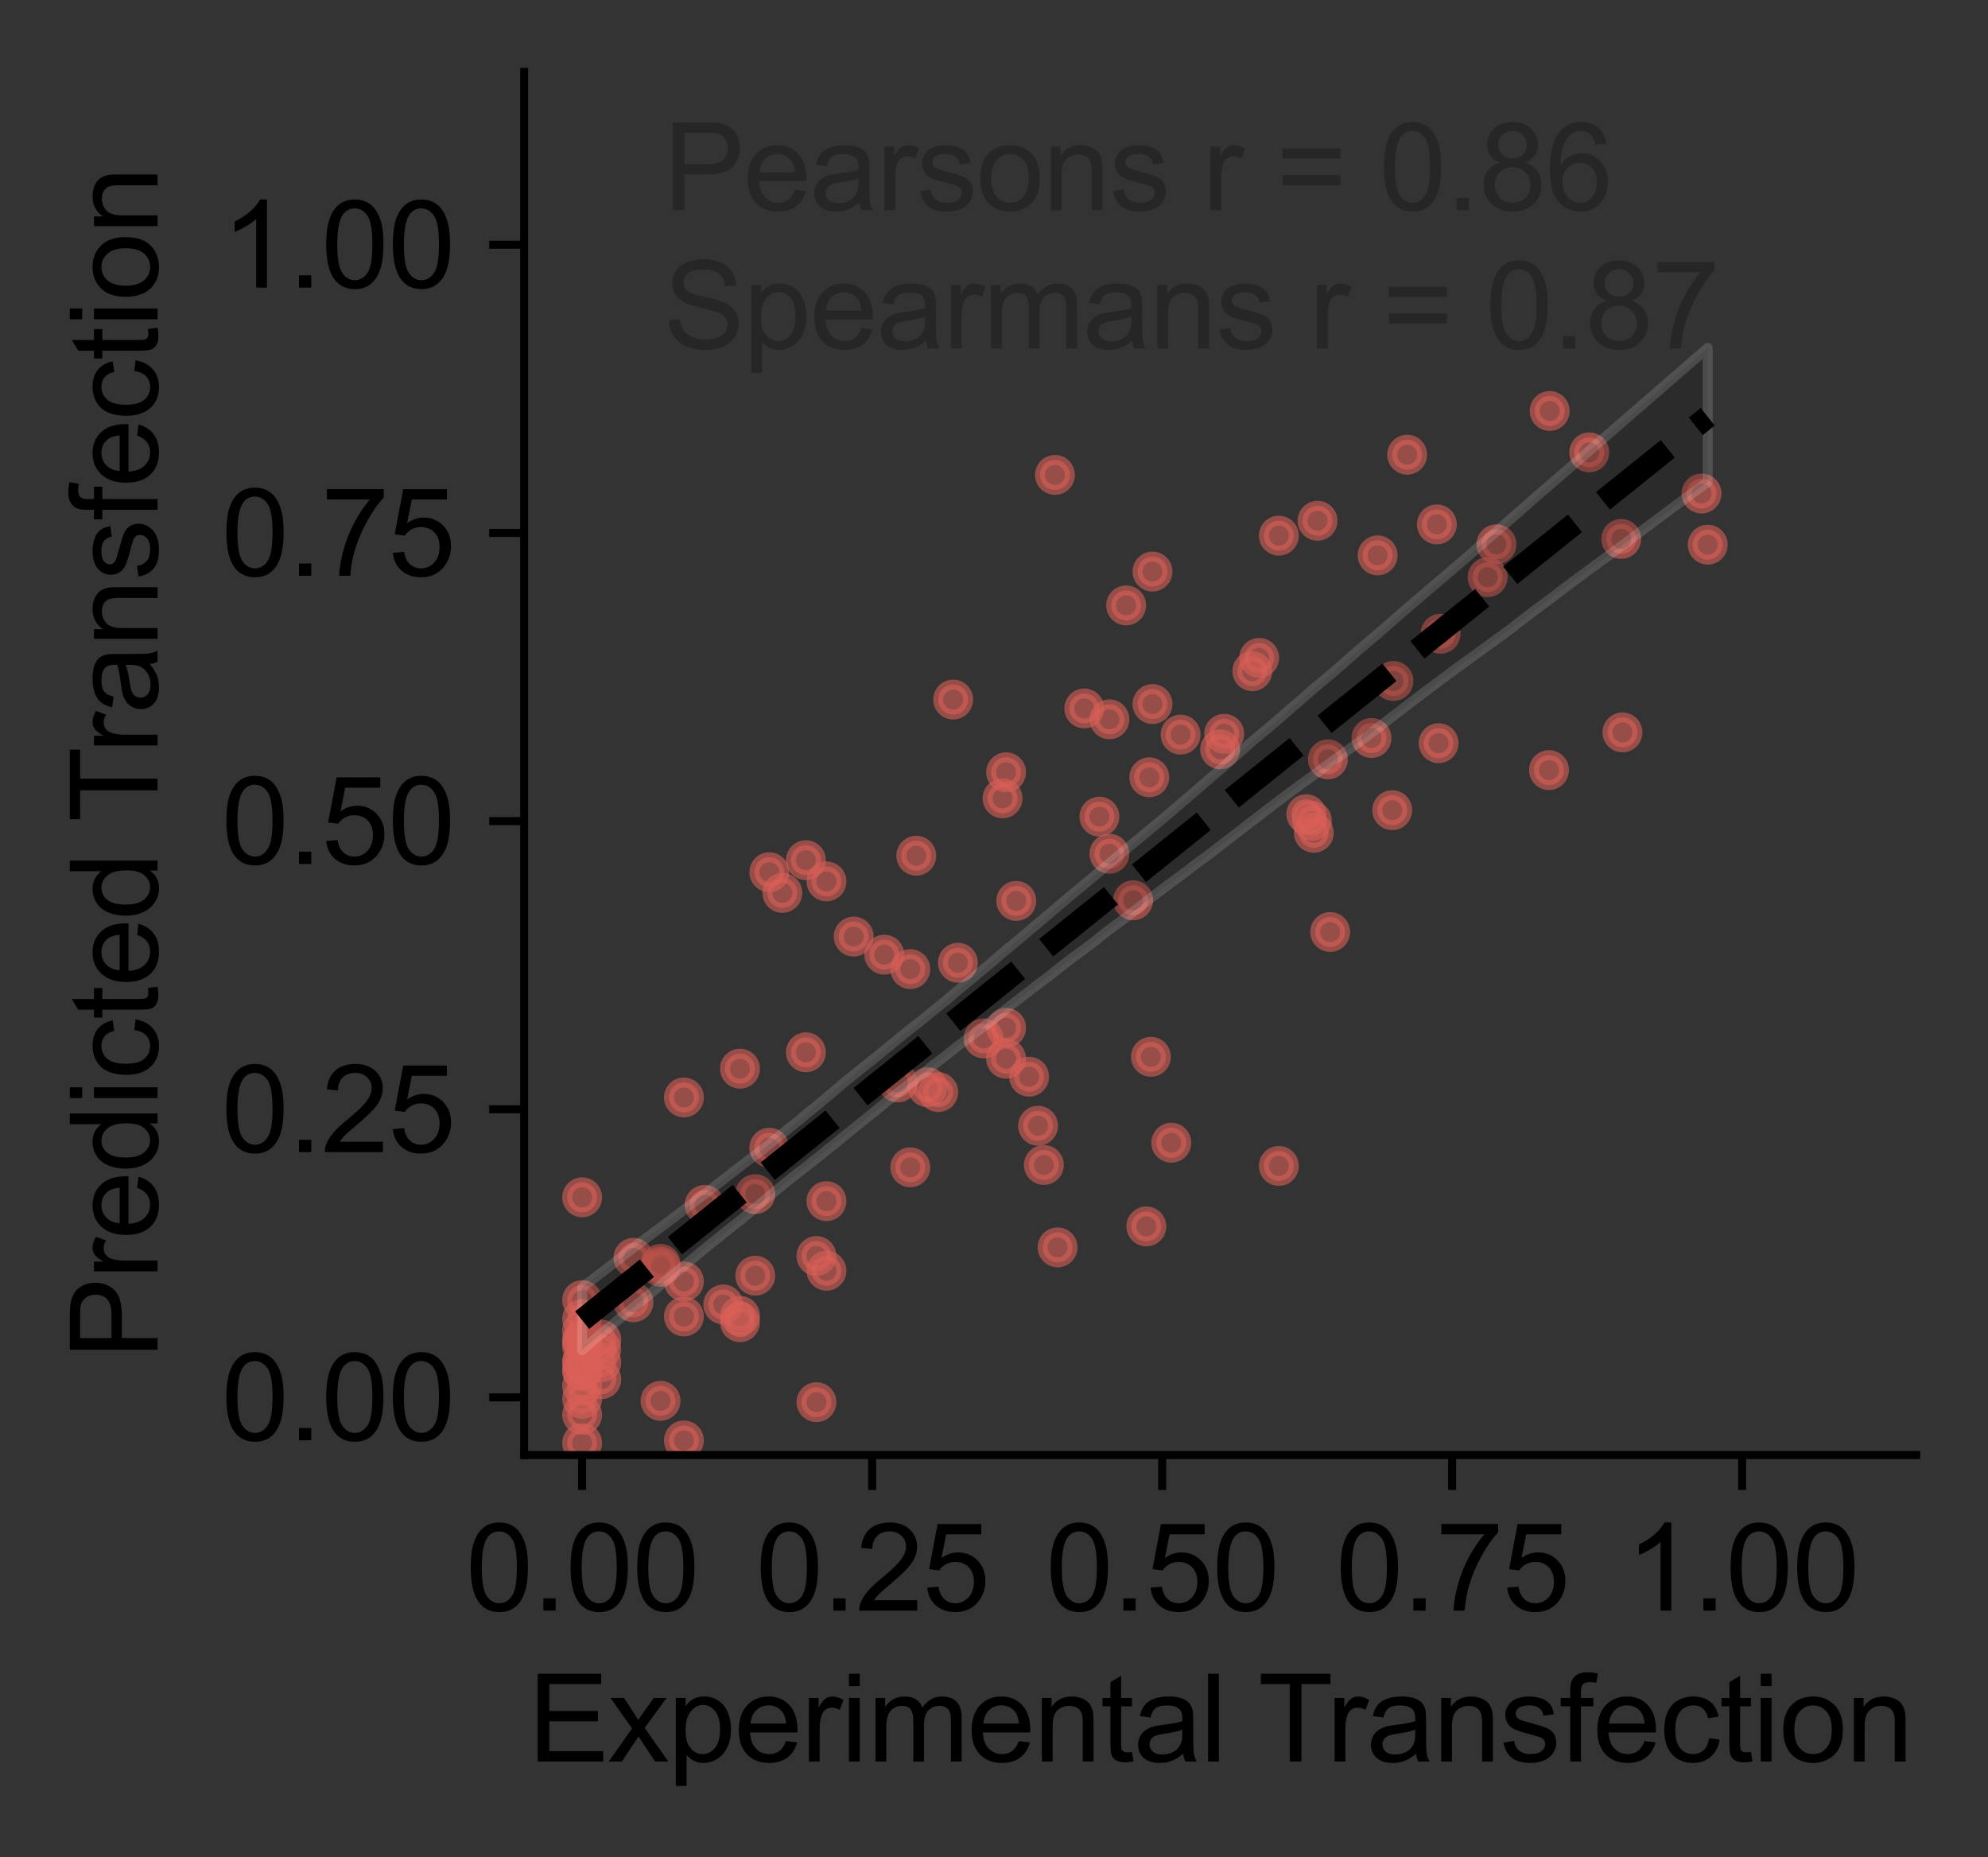 <?xml version="1.0" encoding="utf-8" standalone="no"?>
<!DOCTYPE svg PUBLIC "-//W3C//DTD SVG 1.1//EN"
  "http://www.w3.org/Graphics/SVG/1.1/DTD/svg11.dtd">
<svg xmlns:xlink="http://www.w3.org/1999/xlink" width="199.227pt" height="186.095pt" viewBox="0 0 199.227 186.095" xmlns="http://www.w3.org/2000/svg" version="1.1">
 <rect x="0" y="0" width="199.227" height="186.095" fill="#333333" stroke="none"/>
 <defs>
  <style type="text/css">*{stroke-linejoin: round; stroke-linecap: butt}</style>
 </defs>
 <g id="figure_1">
  <g id="patch_1">
   <path d="M 0 186.095 
L 199.227 186.095 
L 199.227 0 
L 0 0 
L 0 186.095 
z
" style="fill: none"/>
  </g>
  <g id="axes_1">
   <g id="patch_2">
    <path d="M 52.528 145.8 
L 192.028 145.8 
L 192.028 7.2 
L 52.528 7.2 
L 52.528 145.8 
z
" style="fill: none"/>
   </g>
   <g id="matplotlib.axis_1">
    <g id="xtick_1">
     <g id="line2d_1">
      <defs>
       <path id="m6dc927beba" d="M 0 0 
L 0 3.5 
" style="stroke: #000000; stroke-width: 0.8"/>
      </defs>
      <g>
       <use xlink:href="#m6dc927beba" x="58.34" y="145.8" style="stroke: #000000; stroke-width: 0.8"/>
      </g>
     </g>
     <g id="text_1">
      <!-- 0.00 -->
      <g transform="translate(46.663 161.389) scale(0.12 -0.12)">
       <defs>
        <path id="ArialMT-30" d="M 266 2259 
Q 266 3072 433 3567 
Q 600 4063 929 4331 
Q 1259 4600 1759 4600 
Q 2128 4600 2406 4451 
Q 2684 4303 2865 4023 
Q 3047 3744 3150 3342 
Q 3253 2941 3253 2259 
Q 3253 1453 3087 958 
Q 2922 463 2592 192 
Q 2263 -78 1759 -78 
Q 1097 -78 719 397 
Q 266 969 266 2259 
z
M 844 2259 
Q 844 1131 1108 757 
Q 1372 384 1759 384 
Q 2147 384 2411 759 
Q 2675 1134 2675 2259 
Q 2675 3391 2411 3762 
Q 2147 4134 1753 4134 
Q 1366 4134 1134 3806 
Q 844 3388 844 2259 
z
" transform="scale(0.016)"/>
        <path id="ArialMT-2e" d="M 581 0 
L 581 641 
L 1222 641 
L 1222 0 
L 581 0 
z
" transform="scale(0.016)"/>
       </defs>
       <use xlink:href="#ArialMT-30"/>
       <use xlink:href="#ArialMT-2e" x="55.615"/>
       <use xlink:href="#ArialMT-30" x="83.398"/>
       <use xlink:href="#ArialMT-30" x="139.014"/>
      </g>
     </g>
    </g>
    <g id="xtick_2">
     <g id="line2d_2">
      <g>
       <use xlink:href="#m6dc927beba" x="87.403" y="145.8" style="stroke: #000000; stroke-width: 0.8"/>
      </g>
     </g>
     <g id="text_2">
      <!-- 0.25 -->
      <g transform="translate(75.726 161.389) scale(0.12 -0.12)">
       <defs>
        <path id="ArialMT-32" d="M 3222 541 
L 3222 0 
L 194 0 
Q 188 203 259 391 
Q 375 700 629 1000 
Q 884 1300 1366 1694 
Q 2113 2306 2375 2664 
Q 2638 3022 2638 3341 
Q 2638 3675 2398 3904 
Q 2159 4134 1775 4134 
Q 1369 4134 1125 3890 
Q 881 3647 878 3216 
L 300 3275 
Q 359 3922 746 4261 
Q 1134 4600 1788 4600 
Q 2447 4600 2831 4234 
Q 3216 3869 3216 3328 
Q 3216 3053 3103 2787 
Q 2991 2522 2730 2228 
Q 2469 1934 1863 1422 
Q 1356 997 1212 845 
Q 1069 694 975 541 
L 3222 541 
z
" transform="scale(0.016)"/>
        <path id="ArialMT-35" d="M 266 1200 
L 856 1250 
Q 922 819 1161 601 
Q 1400 384 1738 384 
Q 2144 384 2425 690 
Q 2706 997 2706 1503 
Q 2706 1984 2436 2262 
Q 2166 2541 1728 2541 
Q 1456 2541 1237 2417 
Q 1019 2294 894 2097 
L 366 2166 
L 809 4519 
L 3088 4519 
L 3088 3981 
L 1259 3981 
L 1013 2750 
Q 1425 3038 1878 3038 
Q 2478 3038 2890 2622 
Q 3303 2206 3303 1553 
Q 3303 931 2941 478 
Q 2500 -78 1738 -78 
Q 1113 -78 717 272 
Q 322 622 266 1200 
z
" transform="scale(0.016)"/>
       </defs>
       <use xlink:href="#ArialMT-30"/>
       <use xlink:href="#ArialMT-2e" x="55.615"/>
       <use xlink:href="#ArialMT-32" x="83.398"/>
       <use xlink:href="#ArialMT-35" x="139.014"/>
      </g>
     </g>
    </g>
    <g id="xtick_3">
     <g id="line2d_3">
      <g>
       <use xlink:href="#m6dc927beba" x="116.465" y="145.8" style="stroke: #000000; stroke-width: 0.8"/>
      </g>
     </g>
     <g id="text_3">
      <!-- 0.50 -->
      <g transform="translate(104.788 161.389) scale(0.12 -0.12)">
       <use xlink:href="#ArialMT-30"/>
       <use xlink:href="#ArialMT-2e" x="55.615"/>
       <use xlink:href="#ArialMT-35" x="83.398"/>
       <use xlink:href="#ArialMT-30" x="139.014"/>
      </g>
     </g>
    </g>
    <g id="xtick_4">
     <g id="line2d_4">
      <g>
       <use xlink:href="#m6dc927beba" x="145.528" y="145.8" style="stroke: #000000; stroke-width: 0.8"/>
      </g>
     </g>
     <g id="text_4">
      <!-- 0.75 -->
      <g transform="translate(133.851 161.389) scale(0.12 -0.12)">
       <defs>
        <path id="ArialMT-37" d="M 303 3981 
L 303 4522 
L 3269 4522 
L 3269 4084 
Q 2831 3619 2401 2847 
Q 1972 2075 1738 1259 
Q 1569 684 1522 0 
L 944 0 
Q 953 541 1156 1306 
Q 1359 2072 1739 2783 
Q 2119 3494 2547 3981 
L 303 3981 
z
" transform="scale(0.016)"/>
       </defs>
       <use xlink:href="#ArialMT-30"/>
       <use xlink:href="#ArialMT-2e" x="55.615"/>
       <use xlink:href="#ArialMT-37" x="83.398"/>
       <use xlink:href="#ArialMT-35" x="139.014"/>
      </g>
     </g>
    </g>
    <g id="xtick_5">
     <g id="line2d_5">
      <g>
       <use xlink:href="#m6dc927beba" x="174.59" y="145.8" style="stroke: #000000; stroke-width: 0.8"/>
      </g>
     </g>
     <g id="text_5">
      <!-- 1.00 -->
      <g transform="translate(162.913 161.389) scale(0.12 -0.12)">
       <defs>
        <path id="ArialMT-31" d="M 2384 0 
L 1822 0 
L 1822 3584 
Q 1619 3391 1289 3197 
Q 959 3003 697 2906 
L 697 3450 
Q 1169 3672 1522 3987 
Q 1875 4303 2022 4600 
L 2384 4600 
L 2384 0 
z
" transform="scale(0.016)"/>
       </defs>
       <use xlink:href="#ArialMT-31"/>
       <use xlink:href="#ArialMT-2e" x="55.615"/>
       <use xlink:href="#ArialMT-30" x="83.398"/>
       <use xlink:href="#ArialMT-30" x="139.014"/>
      </g>
     </g>
    </g>
    <g id="text_6">
     <!-- Experimental Transfection -->
     <g transform="translate(52.915 176.51) scale(0.12 -0.12)">
      <defs>
       <path id="ArialMT-45" d="M 506 0 
L 506 4581 
L 3819 4581 
L 3819 4041 
L 1113 4041 
L 1113 2638 
L 3647 2638 
L 3647 2100 
L 1113 2100 
L 1113 541 
L 3925 541 
L 3925 0 
L 506 0 
z
" transform="scale(0.016)"/>
       <path id="ArialMT-78" d="M 47 0 
L 1259 1725 
L 138 3319 
L 841 3319 
L 1350 2541 
Q 1494 2319 1581 2169 
Q 1719 2375 1834 2534 
L 2394 3319 
L 3066 3319 
L 1919 1756 
L 3153 0 
L 2463 0 
L 1781 1031 
L 1600 1309 
L 728 0 
L 47 0 
z
" transform="scale(0.016)"/>
       <path id="ArialMT-70" d="M 422 -1272 
L 422 3319 
L 934 3319 
L 934 2888 
Q 1116 3141 1344 3267 
Q 1572 3394 1897 3394 
Q 2322 3394 2647 3175 
Q 2972 2956 3137 2557 
Q 3303 2159 3303 1684 
Q 3303 1175 3120 767 
Q 2938 359 2589 142 
Q 2241 -75 1856 -75 
Q 1575 -75 1351 44 
Q 1128 163 984 344 
L 984 -1272 
L 422 -1272 
z
M 931 1641 
Q 931 1000 1190 694 
Q 1450 388 1819 388 
Q 2194 388 2461 705 
Q 2728 1022 2728 1688 
Q 2728 2322 2467 2637 
Q 2206 2953 1844 2953 
Q 1484 2953 1207 2617 
Q 931 2281 931 1641 
z
" transform="scale(0.016)"/>
       <path id="ArialMT-65" d="M 2694 1069 
L 3275 997 
Q 3138 488 2766 206 
Q 2394 -75 1816 -75 
Q 1088 -75 661 373 
Q 234 822 234 1631 
Q 234 2469 665 2931 
Q 1097 3394 1784 3394 
Q 2450 3394 2872 2941 
Q 3294 2488 3294 1666 
Q 3294 1616 3291 1516 
L 816 1516 
Q 847 969 1125 678 
Q 1403 388 1819 388 
Q 2128 388 2347 550 
Q 2566 713 2694 1069 
z
M 847 1978 
L 2700 1978 
Q 2663 2397 2488 2606 
Q 2219 2931 1791 2931 
Q 1403 2931 1139 2672 
Q 875 2413 847 1978 
z
" transform="scale(0.016)"/>
       <path id="ArialMT-72" d="M 416 0 
L 416 3319 
L 922 3319 
L 922 2816 
Q 1116 3169 1280 3281 
Q 1444 3394 1641 3394 
Q 1925 3394 2219 3213 
L 2025 2691 
Q 1819 2813 1613 2813 
Q 1428 2813 1281 2702 
Q 1134 2591 1072 2394 
Q 978 2094 978 1738 
L 978 0 
L 416 0 
z
" transform="scale(0.016)"/>
       <path id="ArialMT-69" d="M 425 3934 
L 425 4581 
L 988 4581 
L 988 3934 
L 425 3934 
z
M 425 0 
L 425 3319 
L 988 3319 
L 988 0 
L 425 0 
z
" transform="scale(0.016)"/>
       <path id="ArialMT-6d" d="M 422 0 
L 422 3319 
L 925 3319 
L 925 2853 
Q 1081 3097 1340 3245 
Q 1600 3394 1931 3394 
Q 2300 3394 2536 3241 
Q 2772 3088 2869 2813 
Q 3263 3394 3894 3394 
Q 4388 3394 4653 3120 
Q 4919 2847 4919 2278 
L 4919 0 
L 4359 0 
L 4359 2091 
Q 4359 2428 4304 2576 
Q 4250 2725 4106 2815 
Q 3963 2906 3769 2906 
Q 3419 2906 3187 2673 
Q 2956 2441 2956 1928 
L 2956 0 
L 2394 0 
L 2394 2156 
Q 2394 2531 2256 2718 
Q 2119 2906 1806 2906 
Q 1569 2906 1367 2781 
Q 1166 2656 1075 2415 
Q 984 2175 984 1722 
L 984 0 
L 422 0 
z
" transform="scale(0.016)"/>
       <path id="ArialMT-6e" d="M 422 0 
L 422 3319 
L 928 3319 
L 928 2847 
Q 1294 3394 1984 3394 
Q 2284 3394 2536 3286 
Q 2788 3178 2913 3003 
Q 3038 2828 3088 2588 
Q 3119 2431 3119 2041 
L 3119 0 
L 2556 0 
L 2556 2019 
Q 2556 2363 2490 2533 
Q 2425 2703 2258 2804 
Q 2091 2906 1866 2906 
Q 1506 2906 1245 2678 
Q 984 2450 984 1813 
L 984 0 
L 422 0 
z
" transform="scale(0.016)"/>
       <path id="ArialMT-74" d="M 1650 503 
L 1731 6 
Q 1494 -44 1306 -44 
Q 1000 -44 831 53 
Q 663 150 594 308 
Q 525 466 525 972 
L 525 2881 
L 113 2881 
L 113 3319 
L 525 3319 
L 525 4141 
L 1084 4478 
L 1084 3319 
L 1650 3319 
L 1650 2881 
L 1084 2881 
L 1084 941 
Q 1084 700 1114 631 
Q 1144 563 1211 522 
Q 1278 481 1403 481 
Q 1497 481 1650 503 
z
" transform="scale(0.016)"/>
       <path id="ArialMT-61" d="M 2588 409 
Q 2275 144 1986 34 
Q 1697 -75 1366 -75 
Q 819 -75 525 192 
Q 231 459 231 875 
Q 231 1119 342 1320 
Q 453 1522 633 1644 
Q 813 1766 1038 1828 
Q 1203 1872 1538 1913 
Q 2219 1994 2541 2106 
Q 2544 2222 2544 2253 
Q 2544 2597 2384 2738 
Q 2169 2928 1744 2928 
Q 1347 2928 1158 2789 
Q 969 2650 878 2297 
L 328 2372 
Q 403 2725 575 2942 
Q 747 3159 1072 3276 
Q 1397 3394 1825 3394 
Q 2250 3394 2515 3294 
Q 2781 3194 2906 3042 
Q 3031 2891 3081 2659 
Q 3109 2516 3109 2141 
L 3109 1391 
Q 3109 606 3145 398 
Q 3181 191 3288 0 
L 2700 0 
Q 2613 175 2588 409 
z
M 2541 1666 
Q 2234 1541 1622 1453 
Q 1275 1403 1131 1340 
Q 988 1278 909 1158 
Q 831 1038 831 891 
Q 831 666 1001 516 
Q 1172 366 1500 366 
Q 1825 366 2078 508 
Q 2331 650 2450 897 
Q 2541 1088 2541 1459 
L 2541 1666 
z
" transform="scale(0.016)"/>
       <path id="ArialMT-6c" d="M 409 0 
L 409 4581 
L 972 4581 
L 972 0 
L 409 0 
z
" transform="scale(0.016)"/>
       <path id="ArialMT-20" transform="scale(0.016)"/>
       <path id="ArialMT-54" d="M 1659 0 
L 1659 4041 
L 150 4041 
L 150 4581 
L 3781 4581 
L 3781 4041 
L 2266 4041 
L 2266 0 
L 1659 0 
z
" transform="scale(0.016)"/>
       <path id="ArialMT-73" d="M 197 991 
L 753 1078 
Q 800 744 1014 566 
Q 1228 388 1613 388 
Q 2000 388 2187 545 
Q 2375 703 2375 916 
Q 2375 1106 2209 1216 
Q 2094 1291 1634 1406 
Q 1016 1563 777 1677 
Q 538 1791 414 1992 
Q 291 2194 291 2438 
Q 291 2659 392 2848 
Q 494 3038 669 3163 
Q 800 3259 1026 3326 
Q 1253 3394 1513 3394 
Q 1903 3394 2198 3281 
Q 2494 3169 2634 2976 
Q 2775 2784 2828 2463 
L 2278 2388 
Q 2241 2644 2061 2787 
Q 1881 2931 1553 2931 
Q 1166 2931 1000 2803 
Q 834 2675 834 2503 
Q 834 2394 903 2306 
Q 972 2216 1119 2156 
Q 1203 2125 1616 2013 
Q 2213 1853 2448 1751 
Q 2684 1650 2818 1456 
Q 2953 1263 2953 975 
Q 2953 694 2789 445 
Q 2625 197 2315 61 
Q 2006 -75 1616 -75 
Q 969 -75 630 194 
Q 291 463 197 991 
z
" transform="scale(0.016)"/>
       <path id="ArialMT-66" d="M 556 0 
L 556 2881 
L 59 2881 
L 59 3319 
L 556 3319 
L 556 3672 
Q 556 4006 616 4169 
Q 697 4388 901 4523 
Q 1106 4659 1475 4659 
Q 1713 4659 2000 4603 
L 1916 4113 
Q 1741 4144 1584 4144 
Q 1328 4144 1222 4034 
Q 1116 3925 1116 3625 
L 1116 3319 
L 1763 3319 
L 1763 2881 
L 1116 2881 
L 1116 0 
L 556 0 
z
" transform="scale(0.016)"/>
       <path id="ArialMT-63" d="M 2588 1216 
L 3141 1144 
Q 3050 572 2676 248 
Q 2303 -75 1759 -75 
Q 1078 -75 664 370 
Q 250 816 250 1647 
Q 250 2184 428 2587 
Q 606 2991 970 3192 
Q 1334 3394 1763 3394 
Q 2303 3394 2647 3120 
Q 2991 2847 3088 2344 
L 2541 2259 
Q 2463 2594 2264 2762 
Q 2066 2931 1784 2931 
Q 1359 2931 1093 2626 
Q 828 2322 828 1663 
Q 828 994 1084 691 
Q 1341 388 1753 388 
Q 2084 388 2306 591 
Q 2528 794 2588 1216 
z
" transform="scale(0.016)"/>
       <path id="ArialMT-6f" d="M 213 1659 
Q 213 2581 725 3025 
Q 1153 3394 1769 3394 
Q 2453 3394 2887 2945 
Q 3322 2497 3322 1706 
Q 3322 1066 3130 698 
Q 2938 331 2570 128 
Q 2203 -75 1769 -75 
Q 1072 -75 642 372 
Q 213 819 213 1659 
z
M 791 1659 
Q 791 1022 1069 705 
Q 1347 388 1769 388 
Q 2188 388 2466 706 
Q 2744 1025 2744 1678 
Q 2744 2294 2464 2611 
Q 2184 2928 1769 2928 
Q 1347 2928 1069 2612 
Q 791 2297 791 1659 
z
" transform="scale(0.016)"/>
      </defs>
      <use xlink:href="#ArialMT-45"/>
      <use xlink:href="#ArialMT-78" x="66.699"/>
      <use xlink:href="#ArialMT-70" x="116.699"/>
      <use xlink:href="#ArialMT-65" x="172.314"/>
      <use xlink:href="#ArialMT-72" x="227.93"/>
      <use xlink:href="#ArialMT-69" x="261.23"/>
      <use xlink:href="#ArialMT-6d" x="283.447"/>
      <use xlink:href="#ArialMT-65" x="366.748"/>
      <use xlink:href="#ArialMT-6e" x="422.363"/>
      <use xlink:href="#ArialMT-74" x="477.979"/>
      <use xlink:href="#ArialMT-61" x="505.762"/>
      <use xlink:href="#ArialMT-6c" x="561.377"/>
      <use xlink:href="#ArialMT-20" x="583.594"/>
      <use xlink:href="#ArialMT-54" x="609.627"/>
      <use xlink:href="#ArialMT-72" x="666.961"/>
      <use xlink:href="#ArialMT-61" x="700.262"/>
      <use xlink:href="#ArialMT-6e" x="755.877"/>
      <use xlink:href="#ArialMT-73" x="811.492"/>
      <use xlink:href="#ArialMT-66" x="861.492"/>
      <use xlink:href="#ArialMT-65" x="889.275"/>
      <use xlink:href="#ArialMT-63" x="944.891"/>
      <use xlink:href="#ArialMT-74" x="994.891"/>
      <use xlink:href="#ArialMT-69" x="1022.674"/>
      <use xlink:href="#ArialMT-6f" x="1044.891"/>
      <use xlink:href="#ArialMT-6e" x="1100.506"/>
     </g>
    </g>
   </g>
   <g id="matplotlib.axis_2">
    <g id="ytick_1">
     <g id="line2d_6">
      <defs>
       <path id="ma526210516" d="M 0 0 
L -3.5 0 
" style="stroke: #000000; stroke-width: 0.8"/>
      </defs>
      <g>
       <use xlink:href="#ma526210516" x="52.528" y="140.025" style="stroke: #000000; stroke-width: 0.8"/>
      </g>
     </g>
     <g id="text_7">
      <!-- 0.00 -->
      <g transform="translate(22.174 144.32) scale(0.12 -0.12)">
       <use xlink:href="#ArialMT-30"/>
       <use xlink:href="#ArialMT-2e" x="55.615"/>
       <use xlink:href="#ArialMT-30" x="83.398"/>
       <use xlink:href="#ArialMT-30" x="139.014"/>
      </g>
     </g>
    </g>
    <g id="ytick_2">
     <g id="line2d_7">
      <g>
       <use xlink:href="#ma526210516" x="52.528" y="111.15" style="stroke: #000000; stroke-width: 0.8"/>
      </g>
     </g>
     <g id="text_8">
      <!-- 0.25 -->
      <g transform="translate(22.174 115.445) scale(0.12 -0.12)">
       <use xlink:href="#ArialMT-30"/>
       <use xlink:href="#ArialMT-2e" x="55.615"/>
       <use xlink:href="#ArialMT-32" x="83.398"/>
       <use xlink:href="#ArialMT-35" x="139.014"/>
      </g>
     </g>
    </g>
    <g id="ytick_3">
     <g id="line2d_8">
      <g>
       <use xlink:href="#ma526210516" x="52.528" y="82.275" style="stroke: #000000; stroke-width: 0.8"/>
      </g>
     </g>
     <g id="text_9">
      <!-- 0.50 -->
      <g transform="translate(22.174 86.57) scale(0.12 -0.12)">
       <use xlink:href="#ArialMT-30"/>
       <use xlink:href="#ArialMT-2e" x="55.615"/>
       <use xlink:href="#ArialMT-35" x="83.398"/>
       <use xlink:href="#ArialMT-30" x="139.014"/>
      </g>
     </g>
    </g>
    <g id="ytick_4">
     <g id="line2d_9">
      <g>
       <use xlink:href="#ma526210516" x="52.528" y="53.4" style="stroke: #000000; stroke-width: 0.8"/>
      </g>
     </g>
     <g id="text_10">
      <!-- 0.75 -->
      <g transform="translate(22.174 57.695) scale(0.12 -0.12)">
       <use xlink:href="#ArialMT-30"/>
       <use xlink:href="#ArialMT-2e" x="55.615"/>
       <use xlink:href="#ArialMT-37" x="83.398"/>
       <use xlink:href="#ArialMT-35" x="139.014"/>
      </g>
     </g>
    </g>
    <g id="ytick_5">
     <g id="line2d_10">
      <g>
       <use xlink:href="#ma526210516" x="52.528" y="24.525" style="stroke: #000000; stroke-width: 0.8"/>
      </g>
     </g>
     <g id="text_11">
      <!-- 1.00 -->
      <g transform="translate(22.174 28.82) scale(0.12 -0.12)">
       <use xlink:href="#ArialMT-31"/>
       <use xlink:href="#ArialMT-2e" x="55.615"/>
       <use xlink:href="#ArialMT-30" x="83.398"/>
       <use xlink:href="#ArialMT-30" x="139.014"/>
      </g>
     </g>
    </g>
    <g id="text_12">
     <!-- Predicted Transfection -->
     <g transform="translate(15.789 136.195) rotate(-90) scale(0.12 -0.12)">
      <defs>
       <path id="ArialMT-50" d="M 494 0 
L 494 4581 
L 2222 4581 
Q 2678 4581 2919 4538 
Q 3256 4481 3484 4323 
Q 3713 4166 3852 3881 
Q 3991 3597 3991 3256 
Q 3991 2672 3619 2267 
Q 3247 1863 2275 1863 
L 1100 1863 
L 1100 0 
L 494 0 
z
M 1100 2403 
L 2284 2403 
Q 2872 2403 3119 2622 
Q 3366 2841 3366 3238 
Q 3366 3525 3220 3729 
Q 3075 3934 2838 4000 
Q 2684 4041 2272 4041 
L 1100 4041 
L 1100 2403 
z
" transform="scale(0.016)"/>
       <path id="ArialMT-64" d="M 2575 0 
L 2575 419 
Q 2259 -75 1647 -75 
Q 1250 -75 917 144 
Q 584 363 401 755 
Q 219 1147 219 1656 
Q 219 2153 384 2558 
Q 550 2963 881 3178 
Q 1213 3394 1622 3394 
Q 1922 3394 2156 3267 
Q 2391 3141 2538 2938 
L 2538 4581 
L 3097 4581 
L 3097 0 
L 2575 0 
z
M 797 1656 
Q 797 1019 1065 703 
Q 1334 388 1700 388 
Q 2069 388 2326 689 
Q 2584 991 2584 1609 
Q 2584 2291 2321 2609 
Q 2059 2928 1675 2928 
Q 1300 2928 1048 2622 
Q 797 2316 797 1656 
z
" transform="scale(0.016)"/>
      </defs>
      <use xlink:href="#ArialMT-50"/>
      <use xlink:href="#ArialMT-72" x="66.699"/>
      <use xlink:href="#ArialMT-65" x="100"/>
      <use xlink:href="#ArialMT-64" x="155.615"/>
      <use xlink:href="#ArialMT-69" x="211.23"/>
      <use xlink:href="#ArialMT-63" x="233.447"/>
      <use xlink:href="#ArialMT-74" x="283.447"/>
      <use xlink:href="#ArialMT-65" x="311.23"/>
      <use xlink:href="#ArialMT-64" x="366.846"/>
      <use xlink:href="#ArialMT-20" x="422.461"/>
      <use xlink:href="#ArialMT-54" x="448.494"/>
      <use xlink:href="#ArialMT-72" x="505.828"/>
      <use xlink:href="#ArialMT-61" x="539.129"/>
      <use xlink:href="#ArialMT-6e" x="594.744"/>
      <use xlink:href="#ArialMT-73" x="650.359"/>
      <use xlink:href="#ArialMT-66" x="700.359"/>
      <use xlink:href="#ArialMT-65" x="728.143"/>
      <use xlink:href="#ArialMT-63" x="783.758"/>
      <use xlink:href="#ArialMT-74" x="833.758"/>
      <use xlink:href="#ArialMT-69" x="861.541"/>
      <use xlink:href="#ArialMT-6f" x="883.758"/>
      <use xlink:href="#ArialMT-6e" x="939.373"/>
     </g>
    </g>
   </g>
   <g id="PathCollection_1">
    <defs>
     <path id="m0a3146b840" d="M 0 1.5 
C 0.398 1.5 0.779 1.342 1.061 1.061 
C 1.342 0.779 1.5 0.398 1.5 0 
C 1.5 -0.398 1.342 -0.779 1.061 -1.061 
C 0.779 -1.342 0.398 -1.5 0 -1.5 
C -0.398 -1.5 -0.779 -1.342 -1.061 -1.061 
C -1.342 -0.779 -1.5 -0.398 -1.5 0 
C -1.5 0.398 -1.342 0.779 -1.061 1.061 
C -0.779 1.342 -0.398 1.5 0 1.5 
z
" style="stroke: #db5f57; stroke-opacity: 0.6"/>
    </defs>
    <g clip-path="url(#pde52f1dbaa)">
     <use xlink:href="#m0a3146b840" x="159.266" y="45.326" style="fill: #db5f57; fill-opacity: 0.6; stroke: #db5f57; stroke-opacity: 0.6"/>
     <use xlink:href="#m0a3146b840" x="58.34" y="137.361" style="fill: #db5f57; fill-opacity: 0.6; stroke: #db5f57; stroke-opacity: 0.6"/>
     <use xlink:href="#m0a3146b840" x="103.131" y="107.892" style="fill: #db5f57; fill-opacity: 0.6; stroke: #db5f57; stroke-opacity: 0.6"/>
     <use xlink:href="#m0a3146b840" x="141.018" y="45.562" style="fill: #db5f57; fill-opacity: 0.6; stroke: #db5f57; stroke-opacity: 0.6"/>
     <use xlink:href="#m0a3146b840" x="126.188" y="65.922" style="fill: #db5f57; fill-opacity: 0.6; stroke: #db5f57; stroke-opacity: 0.6"/>
     <use xlink:href="#m0a3146b840" x="60.26" y="138.204" style="fill: #db5f57; fill-opacity: 0.6; stroke: #db5f57; stroke-opacity: 0.6"/>
     <use xlink:href="#m0a3146b840" x="60.26" y="136.509" style="fill: #db5f57; fill-opacity: 0.6; stroke: #db5f57; stroke-opacity: 0.6"/>
     <use xlink:href="#m0a3146b840" x="82.823" y="120.358" style="fill: #db5f57; fill-opacity: 0.6; stroke: #db5f57; stroke-opacity: 0.6"/>
     <use xlink:href="#m0a3146b840" x="81.819" y="140.502" style="fill: #db5f57; fill-opacity: 0.6; stroke: #db5f57; stroke-opacity: 0.6"/>
     <use xlink:href="#m0a3146b840" x="139.645" y="68.238" style="fill: #db5f57; fill-opacity: 0.6; stroke: #db5f57; stroke-opacity: 0.6"/>
     <use xlink:href="#m0a3146b840" x="133.304" y="93.391" style="fill: #db5f57; fill-opacity: 0.6; stroke: #db5f57; stroke-opacity: 0.6"/>
     <use xlink:href="#m0a3146b840" x="137.443" y="73.951" style="fill: #db5f57; fill-opacity: 0.6; stroke: #db5f57; stroke-opacity: 0.6"/>
     <use xlink:href="#m0a3146b840" x="111.181" y="85.549" style="fill: #db5f57; fill-opacity: 0.6; stroke: #db5f57; stroke-opacity: 0.6"/>
     <use xlink:href="#m0a3146b840" x="88.618" y="95.661" style="fill: #db5f57; fill-opacity: 0.6; stroke: #db5f57; stroke-opacity: 0.6"/>
     <use xlink:href="#m0a3146b840" x="95.522" y="70.099" style="fill: #db5f57; fill-opacity: 0.6; stroke: #db5f57; stroke-opacity: 0.6"/>
     <use xlink:href="#m0a3146b840" x="58.34" y="138.852" style="fill: #db5f57; fill-opacity: 0.6; stroke: #db5f57; stroke-opacity: 0.6"/>
     <use xlink:href="#m0a3146b840" x="66.196" y="126.932" style="fill: #db5f57; fill-opacity: 0.6; stroke: #db5f57; stroke-opacity: 0.6"/>
     <use xlink:href="#m0a3146b840" x="60.26" y="134.242" style="fill: #db5f57; fill-opacity: 0.6; stroke: #db5f57; stroke-opacity: 0.6"/>
     <use xlink:href="#m0a3146b840" x="130.908" y="81.589" style="fill: #db5f57; fill-opacity: 0.6; stroke: #db5f57; stroke-opacity: 0.6"/>
     <use xlink:href="#m0a3146b840" x="115.338" y="105.897" style="fill: #db5f57; fill-opacity: 0.6; stroke: #db5f57; stroke-opacity: 0.6"/>
     <use xlink:href="#m0a3146b840" x="132.035" y="52.184" style="fill: #db5f57; fill-opacity: 0.6; stroke: #db5f57; stroke-opacity: 0.6"/>
     <use xlink:href="#m0a3146b840" x="143.995" y="52.547" style="fill: #db5f57; fill-opacity: 0.6; stroke: #db5f57; stroke-opacity: 0.6"/>
     <use xlink:href="#m0a3146b840" x="112.854" y="60.664" style="fill: #db5f57; fill-opacity: 0.6; stroke: #db5f57; stroke-opacity: 0.6"/>
     <use xlink:href="#m0a3146b840" x="108.662" y="70.989" style="fill: #db5f57; fill-opacity: 0.6; stroke: #db5f57; stroke-opacity: 0.6"/>
     <use xlink:href="#m0a3146b840" x="92.968" y="108.948" style="fill: #db5f57; fill-opacity: 0.6; stroke: #db5f57; stroke-opacity: 0.6"/>
     <use xlink:href="#m0a3146b840" x="131.666" y="83.449" style="fill: #db5f57; fill-opacity: 0.6; stroke: #db5f57; stroke-opacity: 0.6"/>
     <use xlink:href="#m0a3146b840" x="58.34" y="137.295" style="fill: #db5f57; fill-opacity: 0.6; stroke: #db5f57; stroke-opacity: 0.6"/>
     <use xlink:href="#m0a3146b840" x="77.099" y="87.399" style="fill: #db5f57; fill-opacity: 0.6; stroke: #db5f57; stroke-opacity: 0.6"/>
     <use xlink:href="#m0a3146b840" x="131.472" y="82.246" style="fill: #db5f57; fill-opacity: 0.6; stroke: #db5f57; stroke-opacity: 0.6"/>
     <use xlink:href="#m0a3146b840" x="68.538" y="128.409" style="fill: #db5f57; fill-opacity: 0.6; stroke: #db5f57; stroke-opacity: 0.6"/>
     <use xlink:href="#m0a3146b840" x="58.34" y="130.275" style="fill: #db5f57; fill-opacity: 0.6; stroke: #db5f57; stroke-opacity: 0.6"/>
     <use xlink:href="#m0a3146b840" x="104.03" y="112.805" style="fill: #db5f57; fill-opacity: 0.6; stroke: #db5f57; stroke-opacity: 0.6"/>
     <use xlink:href="#m0a3146b840" x="162.472" y="54.002" style="fill: #db5f57; fill-opacity: 0.6; stroke: #db5f57; stroke-opacity: 0.6"/>
     <use xlink:href="#m0a3146b840" x="144.171" y="74.47" style="fill: #db5f57; fill-opacity: 0.6; stroke: #db5f57; stroke-opacity: 0.6"/>
     <use xlink:href="#m0a3146b840" x="100.824" y="77.385" style="fill: #db5f57; fill-opacity: 0.6; stroke: #db5f57; stroke-opacity: 0.6"/>
     <use xlink:href="#m0a3146b840" x="100.824" y="102.991" style="fill: #db5f57; fill-opacity: 0.6; stroke: #db5f57; stroke-opacity: 0.6"/>
     <use xlink:href="#m0a3146b840" x="115.179" y="77.887" style="fill: #db5f57; fill-opacity: 0.6; stroke: #db5f57; stroke-opacity: 0.6"/>
     <use xlink:href="#m0a3146b840" x="58.34" y="134.914" style="fill: #db5f57; fill-opacity: 0.6; stroke: #db5f57; stroke-opacity: 0.6"/>
     <use xlink:href="#m0a3146b840" x="63.483" y="130.495" style="fill: #db5f57; fill-opacity: 0.6; stroke: #db5f57; stroke-opacity: 0.6"/>
     <use xlink:href="#m0a3146b840" x="144.365" y="63.502" style="fill: #db5f57; fill-opacity: 0.6; stroke: #db5f57; stroke-opacity: 0.6"/>
     <use xlink:href="#m0a3146b840" x="162.595" y="73.386" style="fill: #db5f57; fill-opacity: 0.6; stroke: #db5f57; stroke-opacity: 0.6"/>
     <use xlink:href="#m0a3146b840" x="125.501" y="67.253" style="fill: #db5f57; fill-opacity: 0.6; stroke: #db5f57; stroke-opacity: 0.6"/>
     <use xlink:href="#m0a3146b840" x="82.823" y="88.32" style="fill: #db5f57; fill-opacity: 0.6; stroke: #db5f57; stroke-opacity: 0.6"/>
     <use xlink:href="#m0a3146b840" x="113.559" y="90.212" style="fill: #db5f57; fill-opacity: 0.6; stroke: #db5f57; stroke-opacity: 0.6"/>
     <use xlink:href="#m0a3146b840" x="98.57" y="104.052" style="fill: #db5f57; fill-opacity: 0.6; stroke: #db5f57; stroke-opacity: 0.6"/>
     <use xlink:href="#m0a3146b840" x="94.025" y="109.435" style="fill: #db5f57; fill-opacity: 0.6; stroke: #db5f57; stroke-opacity: 0.6"/>
     <use xlink:href="#m0a3146b840" x="72.484" y="130.713" style="fill: #db5f57; fill-opacity: 0.6; stroke: #db5f57; stroke-opacity: 0.6"/>
     <use xlink:href="#m0a3146b840" x="149.966" y="54.539" style="fill: #db5f57; fill-opacity: 0.6; stroke: #db5f57; stroke-opacity: 0.6"/>
     <use xlink:href="#m0a3146b840" x="105.721" y="47.588" style="fill: #db5f57; fill-opacity: 0.6; stroke: #db5f57; stroke-opacity: 0.6"/>
     <use xlink:href="#m0a3146b840" x="77.099" y="115.007" style="fill: #db5f57; fill-opacity: 0.6; stroke: #db5f57; stroke-opacity: 0.6"/>
     <use xlink:href="#m0a3146b840" x="58.34" y="134.356" style="fill: #db5f57; fill-opacity: 0.6; stroke: #db5f57; stroke-opacity: 0.6"/>
     <use xlink:href="#m0a3146b840" x="91.225" y="116.971" style="fill: #db5f57; fill-opacity: 0.6; stroke: #db5f57; stroke-opacity: 0.6"/>
     <use xlink:href="#m0a3146b840" x="118.314" y="73.611" style="fill: #db5f57; fill-opacity: 0.6; stroke: #db5f57; stroke-opacity: 0.6"/>
     <use xlink:href="#m0a3146b840" x="74.157" y="131.851" style="fill: #db5f57; fill-opacity: 0.6; stroke: #db5f57; stroke-opacity: 0.6"/>
     <use xlink:href="#m0a3146b840" x="128.16" y="53.674" style="fill: #db5f57; fill-opacity: 0.6; stroke: #db5f57; stroke-opacity: 0.6"/>
     <use xlink:href="#m0a3146b840" x="100.824" y="106.086" style="fill: #db5f57; fill-opacity: 0.6; stroke: #db5f57; stroke-opacity: 0.6"/>
     <use xlink:href="#m0a3146b840" x="155.303" y="41.181" style="fill: #db5f57; fill-opacity: 0.6; stroke: #db5f57; stroke-opacity: 0.6"/>
     <use xlink:href="#m0a3146b840" x="58.34" y="133.37" style="fill: #db5f57; fill-opacity: 0.6; stroke: #db5f57; stroke-opacity: 0.6"/>
     <use xlink:href="#m0a3146b840" x="60.26" y="135.207" style="fill: #db5f57; fill-opacity: 0.6; stroke: #db5f57; stroke-opacity: 0.6"/>
     <use xlink:href="#m0a3146b840" x="170.521" y="49.454" style="fill: #db5f57; fill-opacity: 0.6; stroke: #db5f57; stroke-opacity: 0.6"/>
     <use xlink:href="#m0a3146b840" x="58.34" y="140.163" style="fill: #db5f57; fill-opacity: 0.6; stroke: #db5f57; stroke-opacity: 0.6"/>
     <use xlink:href="#m0a3146b840" x="80.762" y="105.445" style="fill: #db5f57; fill-opacity: 0.6; stroke: #db5f57; stroke-opacity: 0.6"/>
     <use xlink:href="#m0a3146b840" x="58.34" y="132.168" style="fill: #db5f57; fill-opacity: 0.6; stroke: #db5f57; stroke-opacity: 0.6"/>
     <use xlink:href="#m0a3146b840" x="75.689" y="127.828" style="fill: #db5f57; fill-opacity: 0.6; stroke: #db5f57; stroke-opacity: 0.6"/>
     <use xlink:href="#m0a3146b840" x="68.538" y="144.338" style="fill: #db5f57; fill-opacity: 0.6; stroke: #db5f57; stroke-opacity: 0.6"/>
     <use xlink:href="#m0a3146b840" x="68.538" y="109.969" style="fill: #db5f57; fill-opacity: 0.6; stroke: #db5f57; stroke-opacity: 0.6"/>
     <use xlink:href="#m0a3146b840" x="115.496" y="57.274" style="fill: #db5f57; fill-opacity: 0.6; stroke: #db5f57; stroke-opacity: 0.6"/>
     <use xlink:href="#m0a3146b840" x="133.075" y="76.088" style="fill: #db5f57; fill-opacity: 0.6; stroke: #db5f57; stroke-opacity: 0.6"/>
     <use xlink:href="#m0a3146b840" x="78.402" y="89.471" style="fill: #db5f57; fill-opacity: 0.6; stroke: #db5f57; stroke-opacity: 0.6"/>
     <use xlink:href="#m0a3146b840" x="122.278" y="75.082" style="fill: #db5f57; fill-opacity: 0.6; stroke: #db5f57; stroke-opacity: 0.6"/>
     <use xlink:href="#m0a3146b840" x="89.974" y="108.468" style="fill: #db5f57; fill-opacity: 0.6; stroke: #db5f57; stroke-opacity: 0.6"/>
     <use xlink:href="#m0a3146b840" x="105.985" y="124.989" style="fill: #db5f57; fill-opacity: 0.6; stroke: #db5f57; stroke-opacity: 0.6"/>
     <use xlink:href="#m0a3146b840" x="74.157" y="132.49" style="fill: #db5f57; fill-opacity: 0.6; stroke: #db5f57; stroke-opacity: 0.6"/>
     <use xlink:href="#m0a3146b840" x="122.683" y="73.526" style="fill: #db5f57; fill-opacity: 0.6; stroke: #db5f57; stroke-opacity: 0.6"/>
     <use xlink:href="#m0a3146b840" x="85.553" y="93.847" style="fill: #db5f57; fill-opacity: 0.6; stroke: #db5f57; stroke-opacity: 0.6"/>
     <use xlink:href="#m0a3146b840" x="63.483" y="126.038" style="fill: #db5f57; fill-opacity: 0.6; stroke: #db5f57; stroke-opacity: 0.6"/>
     <use xlink:href="#m0a3146b840" x="111.181" y="72.08" style="fill: #db5f57; fill-opacity: 0.6; stroke: #db5f57; stroke-opacity: 0.6"/>
     <use xlink:href="#m0a3146b840" x="149.085" y="57.832" style="fill: #db5f57; fill-opacity: 0.6; stroke: #db5f57; stroke-opacity: 0.6"/>
     <use xlink:href="#m0a3146b840" x="138.059" y="55.651" style="fill: #db5f57; fill-opacity: 0.6; stroke: #db5f57; stroke-opacity: 0.6"/>
     <use xlink:href="#m0a3146b840" x="70.617" y="120.736" style="fill: #db5f57; fill-opacity: 0.6; stroke: #db5f57; stroke-opacity: 0.6"/>
     <use xlink:href="#m0a3146b840" x="114.88" y="122.89" style="fill: #db5f57; fill-opacity: 0.6; stroke: #db5f57; stroke-opacity: 0.6"/>
     <use xlink:href="#m0a3146b840" x="171.138" y="54.576" style="fill: #db5f57; fill-opacity: 0.6; stroke: #db5f57; stroke-opacity: 0.6"/>
     <use xlink:href="#m0a3146b840" x="66.196" y="140.371" style="fill: #db5f57; fill-opacity: 0.6; stroke: #db5f57; stroke-opacity: 0.6"/>
     <use xlink:href="#m0a3146b840" x="66.196" y="126.644" style="fill: #db5f57; fill-opacity: 0.6; stroke: #db5f57; stroke-opacity: 0.6"/>
     <use xlink:href="#m0a3146b840" x="101.846" y="90.273" style="fill: #db5f57; fill-opacity: 0.6; stroke: #db5f57; stroke-opacity: 0.6"/>
     <use xlink:href="#m0a3146b840" x="95.998" y="96.467" style="fill: #db5f57; fill-opacity: 0.6; stroke: #db5f57; stroke-opacity: 0.6"/>
     <use xlink:href="#m0a3146b840" x="58.34" y="134.367" style="fill: #db5f57; fill-opacity: 0.6; stroke: #db5f57; stroke-opacity: 0.6"/>
     <use xlink:href="#m0a3146b840" x="115.496" y="70.548" style="fill: #db5f57; fill-opacity: 0.6; stroke: #db5f57; stroke-opacity: 0.6"/>
     <use xlink:href="#m0a3146b840" x="117.381" y="114.505" style="fill: #db5f57; fill-opacity: 0.6; stroke: #db5f57; stroke-opacity: 0.6"/>
     <use xlink:href="#m0a3146b840" x="91.225" y="97.111" style="fill: #db5f57; fill-opacity: 0.6; stroke: #db5f57; stroke-opacity: 0.6"/>
     <use xlink:href="#m0a3146b840" x="139.521" y="81.182" style="fill: #db5f57; fill-opacity: 0.6; stroke: #db5f57; stroke-opacity: 0.6"/>
     <use xlink:href="#m0a3146b840" x="110.177" y="81.832" style="fill: #db5f57; fill-opacity: 0.6; stroke: #db5f57; stroke-opacity: 0.6"/>
     <use xlink:href="#m0a3146b840" x="58.34" y="141.764" style="fill: #db5f57; fill-opacity: 0.6; stroke: #db5f57; stroke-opacity: 0.6"/>
     <use xlink:href="#m0a3146b840" x="68.538" y="131.915" style="fill: #db5f57; fill-opacity: 0.6; stroke: #db5f57; stroke-opacity: 0.6"/>
     <use xlink:href="#m0a3146b840" x="58.34" y="136.559" style="fill: #db5f57; fill-opacity: 0.6; stroke: #db5f57; stroke-opacity: 0.6"/>
     <use xlink:href="#m0a3146b840" x="75.689" y="119.653" style="fill: #db5f57; fill-opacity: 0.6; stroke: #db5f57; stroke-opacity: 0.6"/>
     <use xlink:href="#m0a3146b840" x="104.611" y="116.734" style="fill: #db5f57; fill-opacity: 0.6; stroke: #db5f57; stroke-opacity: 0.6"/>
     <use xlink:href="#m0a3146b840" x="100.472" y="79.998" style="fill: #db5f57; fill-opacity: 0.6; stroke: #db5f57; stroke-opacity: 0.6"/>
     <use xlink:href="#m0a3146b840" x="58.34" y="144.602" style="fill: #db5f57; fill-opacity: 0.6; stroke: #db5f57; stroke-opacity: 0.6"/>
     <use xlink:href="#m0a3146b840" x="81.819" y="125.857" style="fill: #db5f57; fill-opacity: 0.6; stroke: #db5f57; stroke-opacity: 0.6"/>
     <use xlink:href="#m0a3146b840" x="74.157" y="107.087" style="fill: #db5f57; fill-opacity: 0.6; stroke: #db5f57; stroke-opacity: 0.6"/>
     <use xlink:href="#m0a3146b840" x="82.823" y="127.332" style="fill: #db5f57; fill-opacity: 0.6; stroke: #db5f57; stroke-opacity: 0.6"/>
     <use xlink:href="#m0a3146b840" x="91.824" y="85.747" style="fill: #db5f57; fill-opacity: 0.6; stroke: #db5f57; stroke-opacity: 0.6"/>
     <use xlink:href="#m0a3146b840" x="128.16" y="116.83" style="fill: #db5f57; fill-opacity: 0.6; stroke: #db5f57; stroke-opacity: 0.6"/>
     <use xlink:href="#m0a3146b840" x="58.34" y="136.375" style="fill: #db5f57; fill-opacity: 0.6; stroke: #db5f57; stroke-opacity: 0.6"/>
     <use xlink:href="#m0a3146b840" x="155.233" y="77.165" style="fill: #db5f57; fill-opacity: 0.6; stroke: #db5f57; stroke-opacity: 0.6"/>
     <use xlink:href="#m0a3146b840" x="80.762" y="86.19" style="fill: #db5f57; fill-opacity: 0.6; stroke: #db5f57; stroke-opacity: 0.6"/>
     <use xlink:href="#m0a3146b840" x="58.34" y="119.976" style="fill: #db5f57; fill-opacity: 0.6; stroke: #db5f57; stroke-opacity: 0.6"/>
    </g>
   </g>
   <g id="PolyCollection_1">
    <defs>
     <path id="mf1f15cef24" d="M 58.34 -57.096 
L 58.34 -50.806 
L 59.479 -51.796 
L 60.619 -52.759 
L 61.758 -53.693 
L 62.897 -54.619 
L 64.037 -55.54 
L 65.176 -56.469 
L 66.316 -57.425 
L 67.455 -58.371 
L 68.594 -59.282 
L 69.734 -60.24 
L 70.873 -61.18 
L 72.012 -62.094 
L 73.152 -63.008 
L 74.291 -63.905 
L 75.431 -64.851 
L 76.57 -65.796 
L 77.709 -66.743 
L 78.849 -67.686 
L 79.988 -68.575 
L 81.127 -69.463 
L 82.267 -70.369 
L 83.406 -71.281 
L 84.546 -72.219 
L 85.685 -73.134 
L 86.824 -74.058 
L 87.964 -74.968 
L 89.103 -75.908 
L 90.242 -76.804 
L 91.382 -77.663 
L 92.521 -78.567 
L 93.66 -79.468 
L 94.8 -80.341 
L 95.939 -81.251 
L 97.079 -82.09 
L 98.218 -82.963 
L 99.357 -83.821 
L 100.497 -84.713 
L 101.636 -85.621 
L 102.775 -86.494 
L 103.915 -87.378 
L 105.054 -88.226 
L 106.194 -89.136 
L 107.333 -90.018 
L 108.472 -90.85 
L 109.612 -91.696 
L 110.751 -92.624 
L 111.89 -93.472 
L 113.03 -94.309 
L 114.169 -95.211 
L 115.309 -96.103 
L 116.448 -96.967 
L 117.587 -97.817 
L 118.727 -98.66 
L 119.866 -99.531 
L 121.005 -100.364 
L 122.145 -101.241 
L 123.284 -102.119 
L 124.424 -102.997 
L 125.563 -103.875 
L 126.702 -104.753 
L 127.842 -105.626 
L 128.981 -106.476 
L 130.12 -107.326 
L 131.26 -108.142 
L 132.399 -108.971 
L 133.538 -109.831 
L 134.678 -110.636 
L 135.817 -111.462 
L 136.957 -112.299 
L 138.096 -113.175 
L 139.235 -114.051 
L 140.375 -114.927 
L 141.514 -115.805 
L 142.653 -116.672 
L 143.793 -117.521 
L 144.932 -118.37 
L 146.072 -119.219 
L 147.211 -120.037 
L 148.35 -120.853 
L 149.49 -121.693 
L 150.629 -122.515 
L 151.768 -123.367 
L 152.908 -124.254 
L 154.047 -125.126 
L 155.187 -125.952 
L 156.326 -126.829 
L 157.465 -127.691 
L 158.605 -128.526 
L 159.744 -129.36 
L 160.883 -130.195 
L 162.023 -131.035 
L 163.162 -131.886 
L 164.302 -132.738 
L 165.441 -133.589 
L 166.58 -134.441 
L 167.72 -135.292 
L 168.859 -136.128 
L 169.998 -136.962 
L 171.138 -137.795 
L 171.138 -151.23 
L 171.138 -151.23 
L 169.998 -150.241 
L 168.859 -149.252 
L 167.72 -148.263 
L 166.58 -147.274 
L 165.441 -146.286 
L 164.302 -145.297 
L 163.162 -144.308 
L 162.023 -143.319 
L 160.883 -142.33 
L 159.744 -141.341 
L 158.605 -140.352 
L 157.465 -139.363 
L 156.326 -138.372 
L 155.187 -137.386 
L 154.047 -136.414 
L 152.908 -135.403 
L 151.768 -134.414 
L 150.629 -133.425 
L 149.49 -132.436 
L 148.35 -131.446 
L 147.211 -130.449 
L 146.072 -129.467 
L 144.932 -128.491 
L 143.793 -127.52 
L 142.653 -126.548 
L 141.514 -125.575 
L 140.375 -124.596 
L 139.235 -123.601 
L 138.096 -122.606 
L 136.957 -121.636 
L 135.817 -120.664 
L 134.678 -119.665 
L 133.538 -118.665 
L 132.399 -117.722 
L 131.26 -116.753 
L 130.12 -115.756 
L 128.981 -114.781 
L 127.842 -113.778 
L 126.702 -112.827 
L 125.563 -111.875 
L 124.424 -110.877 
L 123.284 -109.854 
L 122.145 -108.861 
L 121.005 -107.881 
L 119.866 -106.9 
L 118.727 -105.919 
L 117.587 -104.941 
L 116.448 -103.984 
L 115.309 -103.038 
L 114.169 -102.092 
L 113.03 -101.144 
L 111.89 -100.197 
L 110.751 -99.241 
L 109.612 -98.274 
L 108.472 -97.326 
L 107.333 -96.384 
L 106.194 -95.414 
L 105.054 -94.447 
L 103.915 -93.497 
L 102.775 -92.526 
L 101.636 -91.571 
L 100.497 -90.637 
L 99.357 -89.644 
L 98.218 -88.703 
L 97.079 -87.753 
L 95.939 -86.819 
L 94.8 -85.837 
L 93.66 -84.928 
L 92.521 -83.988 
L 91.382 -83.104 
L 90.242 -82.198 
L 89.103 -81.264 
L 87.964 -80.327 
L 86.824 -79.409 
L 85.685 -78.504 
L 84.546 -77.583 
L 83.406 -76.603 
L 82.267 -75.643 
L 81.127 -74.733 
L 79.988 -73.773 
L 78.849 -72.871 
L 77.709 -71.944 
L 76.57 -71.021 
L 75.431 -70.161 
L 74.291 -69.298 
L 73.152 -68.418 
L 72.012 -67.529 
L 70.873 -66.639 
L 69.734 -65.79 
L 68.594 -64.91 
L 67.455 -64.04 
L 66.316 -63.19 
L 65.176 -62.339 
L 64.037 -61.488 
L 62.897 -60.625 
L 61.758 -59.712 
L 60.619 -58.839 
L 59.479 -57.967 
L 58.34 -57.096 
z
" style="stroke: #ffffff; stroke-opacity: 0.15"/>
    </defs>
    <g clip-path="url(#pde52f1dbaa)">
     <use xlink:href="#mf1f15cef24" x="0" y="186.095" style="fill-opacity: 0.15; stroke: #ffffff; stroke-opacity: 0.15"/>
    </g>
   </g>
   <g id="line2d_11">
    <path d="M 58.34 132.287 
L 59.479 131.373 
L 60.619 130.459 
L 61.758 129.544 
L 62.897 128.63 
L 64.037 127.715 
L 65.176 126.801 
L 66.316 125.887 
L 67.455 124.972 
L 68.594 124.058 
L 69.734 123.144 
L 70.873 122.229 
L 72.012 121.315 
L 73.152 120.4 
L 74.291 119.486 
L 75.431 118.572 
L 76.57 117.657 
L 77.709 116.743 
L 78.849 115.829 
L 79.988 114.914 
L 81.127 114 
L 82.267 113.085 
L 83.406 112.171 
L 84.546 111.257 
L 85.685 110.342 
L 86.824 109.428 
L 87.964 108.514 
L 89.103 107.599 
L 90.242 106.685 
L 91.382 105.77 
L 92.521 104.856 
L 93.66 103.942 
L 94.8 103.027 
L 95.939 102.113 
L 97.079 101.199 
L 98.218 100.284 
L 99.357 99.37 
L 100.497 98.455 
L 101.636 97.541 
L 102.775 96.627 
L 103.915 95.712 
L 105.054 94.798 
L 106.194 93.884 
L 107.333 92.969 
L 108.472 92.055 
L 109.612 91.14 
L 110.751 90.226 
L 111.89 89.312 
L 113.03 88.397 
L 114.169 87.483 
L 115.309 86.569 
L 116.448 85.654 
L 117.587 84.74 
L 118.727 83.825 
L 119.866 82.911 
L 121.005 81.997 
L 122.145 81.082 
L 123.284 80.168 
L 124.424 79.254 
L 125.563 78.339 
L 126.702 77.425 
L 127.842 76.51 
L 128.981 75.596 
L 130.12 74.682 
L 131.26 73.767 
L 132.399 72.853 
L 133.538 71.939 
L 134.678 71.024 
L 135.817 70.11 
L 136.957 69.195 
L 138.096 68.281 
L 139.235 67.367 
L 140.375 66.452 
L 141.514 65.538 
L 142.653 64.624 
L 143.793 63.709 
L 144.932 62.795 
L 146.072 61.88 
L 147.211 60.966 
L 148.35 60.052 
L 149.49 59.137 
L 150.629 58.223 
L 151.768 57.309 
L 152.908 56.394 
L 154.047 55.48 
L 155.187 54.565 
L 156.326 53.651 
L 157.465 52.737 
L 158.605 51.822 
L 159.744 50.908 
L 160.883 49.994 
L 162.023 49.079 
L 163.162 48.165 
L 164.302 47.25 
L 165.441 46.336 
L 166.58 45.422 
L 167.72 44.507 
L 168.859 43.593 
L 169.998 42.679 
L 171.138 41.764 
" clip-path="url(#pde52f1dbaa)" style="fill: none; stroke-dasharray: 8.325,3.6; stroke-dashoffset: 0; stroke: #000000; stroke-width: 2.25"/>
   </g>
   <g id="patch_3">
    <path d="M 52.528 145.8 
L 52.528 7.2 
" style="fill: none; stroke: #000000; stroke-width: 0.8; stroke-linejoin: miter; stroke-linecap: square"/>
   </g>
   <g id="patch_4">
    <path d="M 52.528 145.8 
L 192.028 145.8 
" style="fill: none; stroke: #000000; stroke-width: 0.8; stroke-linejoin: miter; stroke-linecap: square"/>
   </g>
   <g id="text_13">
    <!-- Pearsons r = 0.86 -->
    <g style="fill: #262626" transform="translate(66.478 21.06) scale(0.12 -0.12)">
     <defs>
      <path id="ArialMT-3d" d="M 3381 2694 
L 356 2694 
L 356 3219 
L 3381 3219 
L 3381 2694 
z
M 3381 1303 
L 356 1303 
L 356 1828 
L 3381 1828 
L 3381 1303 
z
" transform="scale(0.016)"/>
      <path id="ArialMT-38" d="M 1131 2484 
Q 781 2613 612 2850 
Q 444 3088 444 3419 
Q 444 3919 803 4259 
Q 1163 4600 1759 4600 
Q 2359 4600 2725 4251 
Q 3091 3903 3091 3403 
Q 3091 3084 2923 2848 
Q 2756 2613 2416 2484 
Q 2838 2347 3058 2040 
Q 3278 1734 3278 1309 
Q 3278 722 2862 322 
Q 2447 -78 1769 -78 
Q 1091 -78 675 323 
Q 259 725 259 1325 
Q 259 1772 486 2073 
Q 713 2375 1131 2484 
z
M 1019 3438 
Q 1019 3113 1228 2906 
Q 1438 2700 1772 2700 
Q 2097 2700 2305 2904 
Q 2513 3109 2513 3406 
Q 2513 3716 2298 3927 
Q 2084 4138 1766 4138 
Q 1444 4138 1231 3931 
Q 1019 3725 1019 3438 
z
M 838 1322 
Q 838 1081 952 856 
Q 1066 631 1291 507 
Q 1516 384 1775 384 
Q 2178 384 2440 643 
Q 2703 903 2703 1303 
Q 2703 1709 2433 1975 
Q 2163 2241 1756 2241 
Q 1359 2241 1098 1978 
Q 838 1716 838 1322 
z
" transform="scale(0.016)"/>
      <path id="ArialMT-36" d="M 3184 3459 
L 2625 3416 
Q 2550 3747 2413 3897 
Q 2184 4138 1850 4138 
Q 1581 4138 1378 3988 
Q 1113 3794 959 3422 
Q 806 3050 800 2363 
Q 1003 2672 1297 2822 
Q 1591 2972 1913 2972 
Q 2475 2972 2870 2558 
Q 3266 2144 3266 1488 
Q 3266 1056 3080 686 
Q 2894 316 2569 119 
Q 2244 -78 1831 -78 
Q 1128 -78 684 439 
Q 241 956 241 2144 
Q 241 3472 731 4075 
Q 1159 4600 1884 4600 
Q 2425 4600 2770 4297 
Q 3116 3994 3184 3459 
z
M 888 1484 
Q 888 1194 1011 928 
Q 1134 663 1356 523 
Q 1578 384 1822 384 
Q 2178 384 2434 671 
Q 2691 959 2691 1453 
Q 2691 1928 2437 2201 
Q 2184 2475 1800 2475 
Q 1419 2475 1153 2201 
Q 888 1928 888 1484 
z
" transform="scale(0.016)"/>
     </defs>
     <use xlink:href="#ArialMT-50"/>
     <use xlink:href="#ArialMT-65" x="66.699"/>
     <use xlink:href="#ArialMT-61" x="122.314"/>
     <use xlink:href="#ArialMT-72" x="177.93"/>
     <use xlink:href="#ArialMT-73" x="211.23"/>
     <use xlink:href="#ArialMT-6f" x="261.23"/>
     <use xlink:href="#ArialMT-6e" x="316.846"/>
     <use xlink:href="#ArialMT-73" x="372.461"/>
     <use xlink:href="#ArialMT-20" x="422.461"/>
     <use xlink:href="#ArialMT-72" x="450.244"/>
     <use xlink:href="#ArialMT-20" x="483.545"/>
     <use xlink:href="#ArialMT-3d" x="511.328"/>
     <use xlink:href="#ArialMT-20" x="569.727"/>
     <use xlink:href="#ArialMT-30" x="597.51"/>
     <use xlink:href="#ArialMT-2e" x="653.125"/>
     <use xlink:href="#ArialMT-38" x="680.908"/>
     <use xlink:href="#ArialMT-36" x="736.523"/>
    </g>
   </g>
   <g id="text_14">
    <!-- Spearmans r = 0.87 -->
    <g style="fill: #262626" transform="translate(66.478 34.92) scale(0.12 -0.12)">
     <defs>
      <path id="ArialMT-53" d="M 288 1472 
L 859 1522 
Q 900 1178 1048 958 
Q 1197 738 1509 602 
Q 1822 466 2213 466 
Q 2559 466 2825 569 
Q 3091 672 3220 851 
Q 3350 1031 3350 1244 
Q 3350 1459 3225 1620 
Q 3100 1781 2813 1891 
Q 2628 1963 1997 2114 
Q 1366 2266 1113 2400 
Q 784 2572 623 2826 
Q 463 3081 463 3397 
Q 463 3744 659 4045 
Q 856 4347 1234 4503 
Q 1613 4659 2075 4659 
Q 2584 4659 2973 4495 
Q 3363 4331 3572 4012 
Q 3781 3694 3797 3291 
L 3216 3247 
Q 3169 3681 2898 3903 
Q 2628 4125 2100 4125 
Q 1550 4125 1298 3923 
Q 1047 3722 1047 3438 
Q 1047 3191 1225 3031 
Q 1400 2872 2139 2705 
Q 2878 2538 3153 2413 
Q 3553 2228 3743 1945 
Q 3934 1663 3934 1294 
Q 3934 928 3725 604 
Q 3516 281 3123 101 
Q 2731 -78 2241 -78 
Q 1619 -78 1198 103 
Q 778 284 539 648 
Q 300 1013 288 1472 
z
" transform="scale(0.016)"/>
     </defs>
     <use xlink:href="#ArialMT-53"/>
     <use xlink:href="#ArialMT-70" x="66.699"/>
     <use xlink:href="#ArialMT-65" x="122.314"/>
     <use xlink:href="#ArialMT-61" x="177.93"/>
     <use xlink:href="#ArialMT-72" x="233.545"/>
     <use xlink:href="#ArialMT-6d" x="266.846"/>
     <use xlink:href="#ArialMT-61" x="350.146"/>
     <use xlink:href="#ArialMT-6e" x="405.762"/>
     <use xlink:href="#ArialMT-73" x="461.377"/>
     <use xlink:href="#ArialMT-20" x="511.377"/>
     <use xlink:href="#ArialMT-72" x="539.16"/>
     <use xlink:href="#ArialMT-20" x="572.461"/>
     <use xlink:href="#ArialMT-3d" x="600.244"/>
     <use xlink:href="#ArialMT-20" x="658.643"/>
     <use xlink:href="#ArialMT-30" x="686.426"/>
     <use xlink:href="#ArialMT-2e" x="742.041"/>
     <use xlink:href="#ArialMT-38" x="769.824"/>
     <use xlink:href="#ArialMT-37" x="825.439"/>
    </g>
   </g>
  </g>
 </g>
 <defs>
  <clipPath id="pde52f1dbaa">
   <rect x="52.528" y="7.2" width="139.5" height="138.6"/>
  </clipPath>
 </defs>
</svg>
